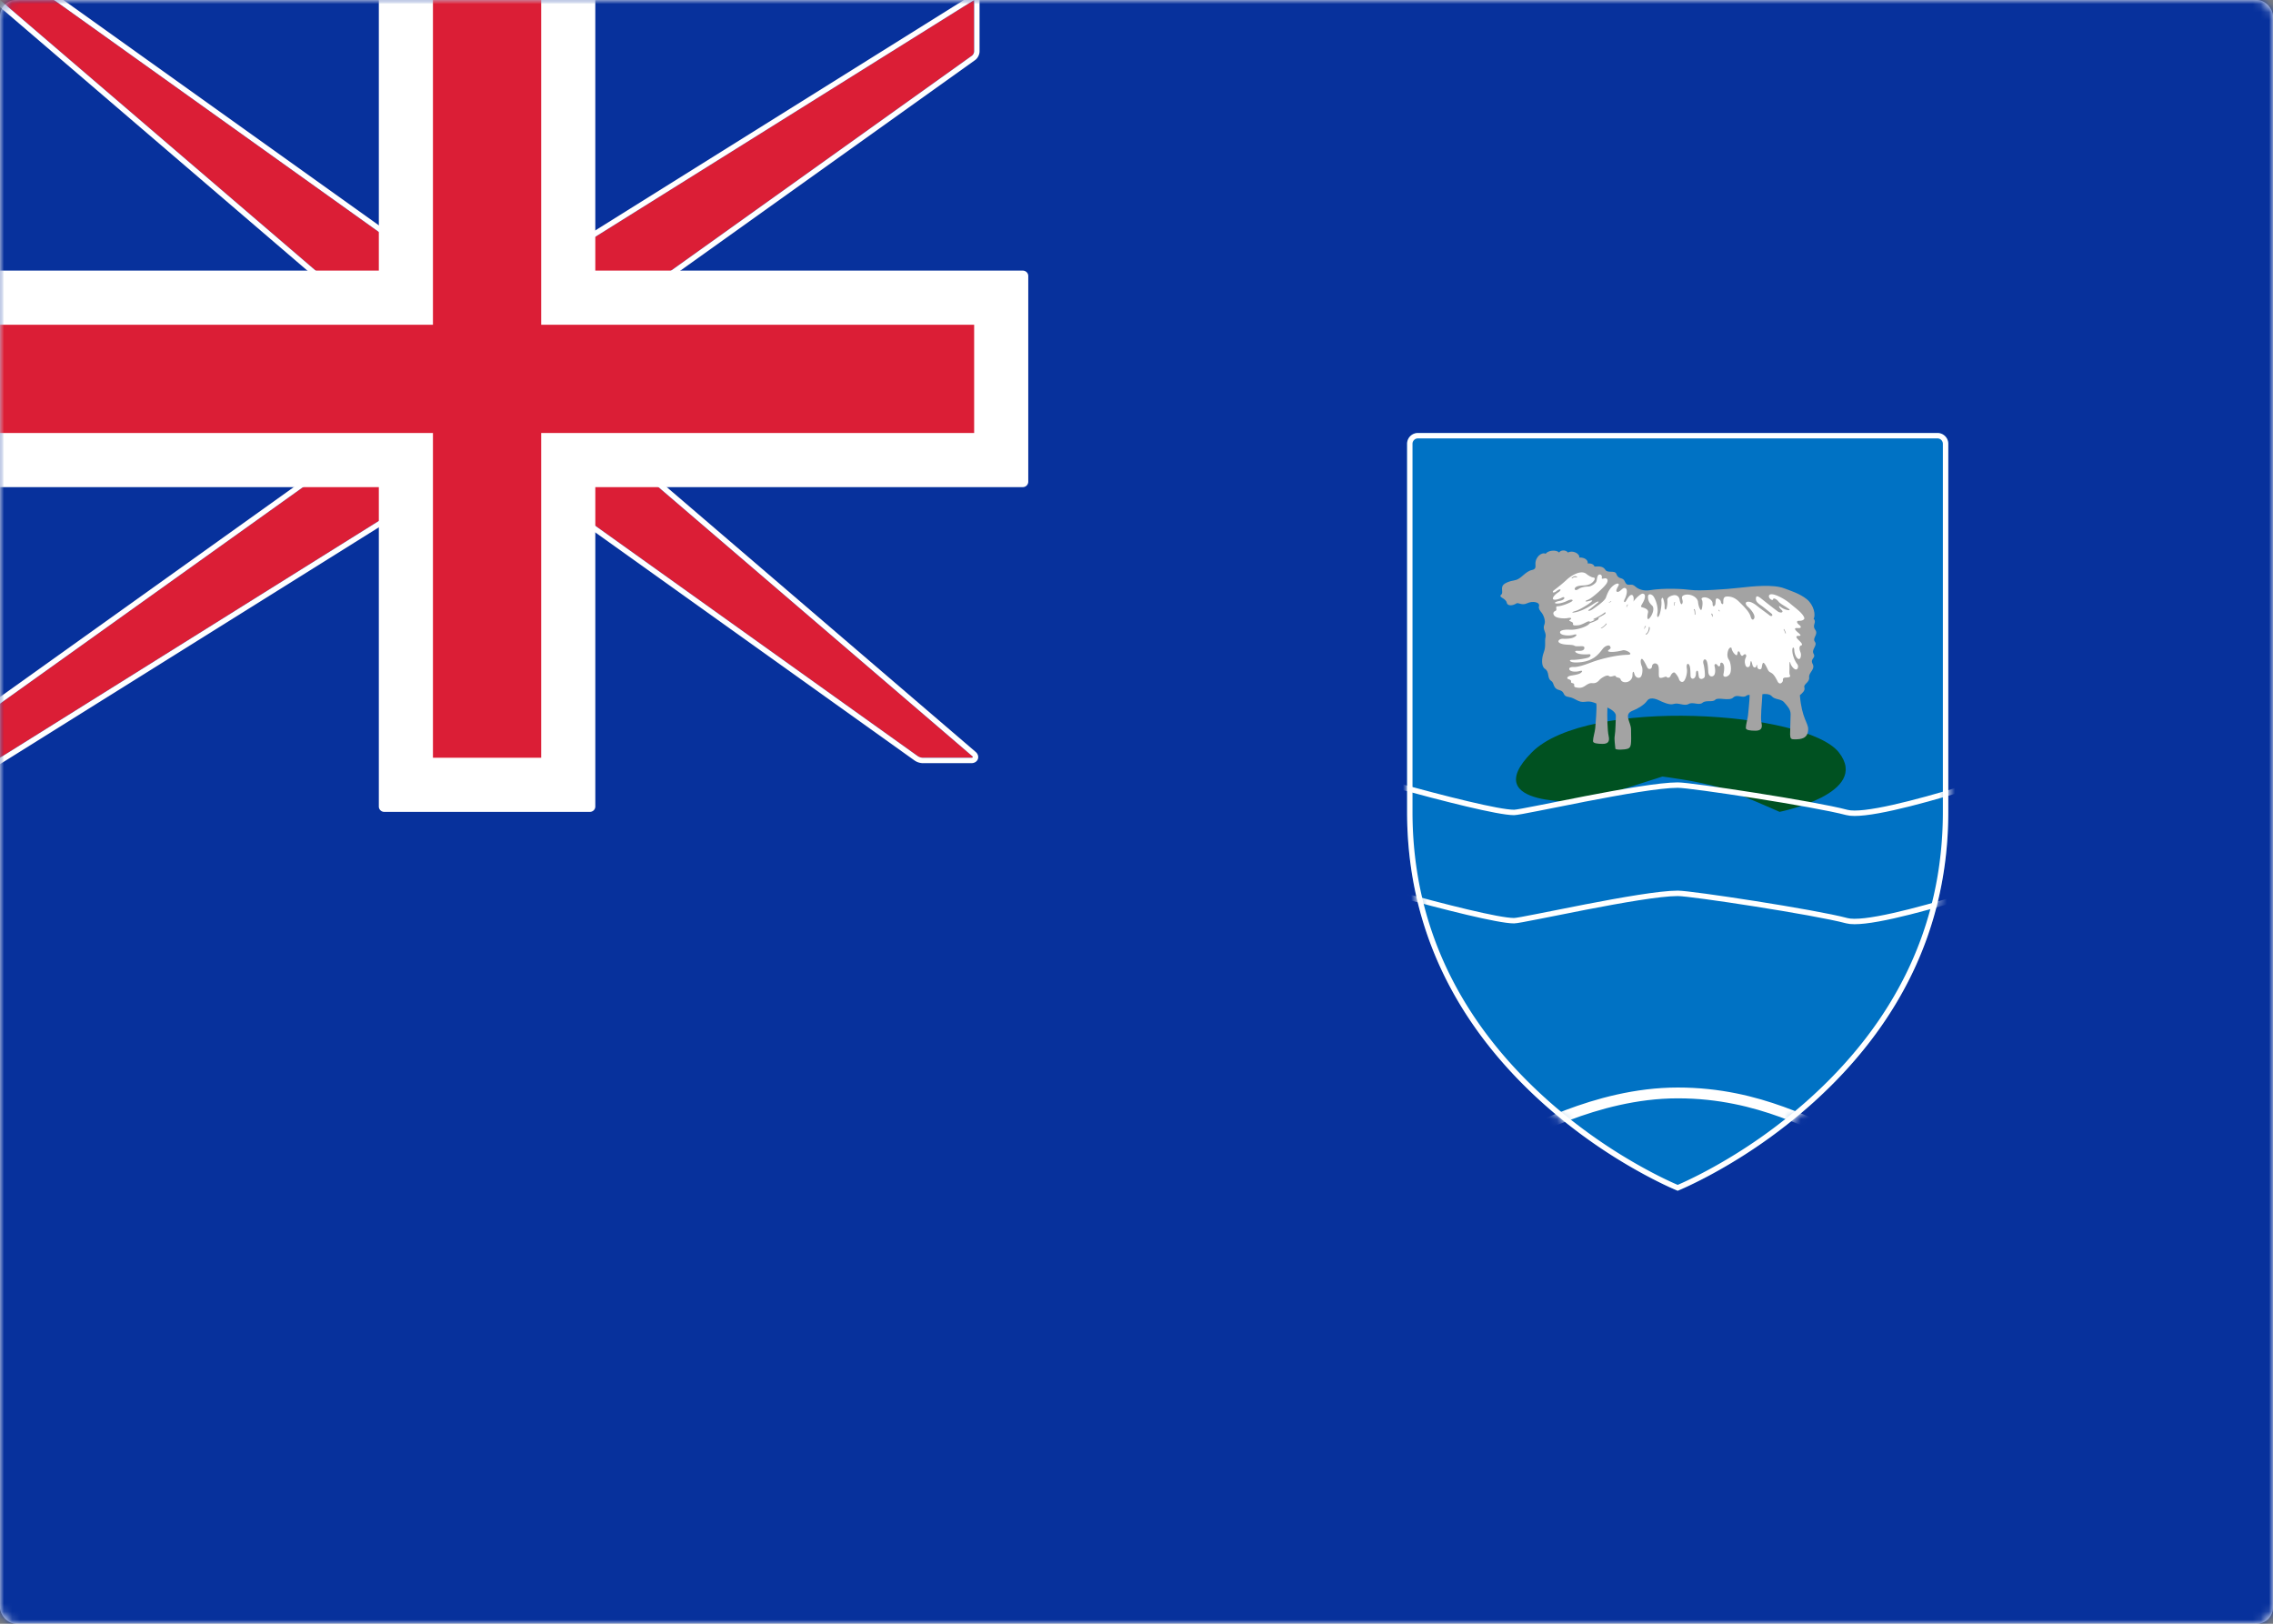 <svg width="280" height="200" viewBox="0 0 280 200" xmlns="http://www.w3.org/2000/svg" xmlns:xlink="http://www.w3.org/1999/xlink"><rect x="0" y="0" width="280" height="200" fill="#808080" stroke="none"/><title>FK</title><defs><rect id="a" width="280" height="200" rx="2"/><path d="M0 46.667V1.333C0 .597.597 0 1.332 0h64.003c.735 0 1.332.595 1.332 1.333v45.334c0 33.333-33.334 46.666-33.334 46.666S0 80 0 46.667z" id="c"/><path d="M46.667 40L0 0h6.667l46.666 33.333h13.334L120 0v6.327a.727.727 0 0 1-.274.535L73.333 40v13.333l46.416 39.785c.139.119.112.215-.089.215h-5.987c-.188 0-.457-.084-.614-.195L66.667 60H53.333L0 93.333v-6.666l46.667-33.334V40z" id="e"/></defs><g fill="none" fill-rule="evenodd"><mask id="b" fill="#fff"><use xlink:href="#a"/></mask><use fill="#FFF" xlink:href="#a"/><path fill="#07319C" mask="url(#b)" d="M0 0h280v200H0z"/><g mask="url(#b)"><g transform="translate(173.333 53.333)"><mask id="d" fill="#fff"><use xlink:href="#c"/></mask><use fill="#0072C4" xlink:href="#c"/><path d="M15.358 39.344c-6.832 6.9 6.557 6.025 6.557 6.025l9.537-3.053s4.287.518 7.18 1.39c1.918.579 7.253 2.96 7.253 2.96s11.267-2.249 7.305-7.322c-3.961-5.074-31-6.901-37.832 0z" fill="#005121" mask="url(#d)"/><g mask="url(#d)"><path d="M43.766 32.175c.274-.062.914-.048 1.153.243.374.454 1.142.303 1.517.741.373.44.807.845.807 1.47 0 .624-.073 2.174-.06 2.514.02.524.11.606.65.592.65-.017 1.548-.068 1.576-1.232.02-.812-.788-1.318-1.024-4.205.354-.303.67-.574.551-.977-.118-.405.67-.609.591-1.217-.08-.607.787-.979.433-1.653-.354-.676.433-.709.119-1.25-.316-.54.51-1.013.157-1.484-.355-.474.472-.912.04-1.486-.435-.574.235-.912-.197-1.351.275-.438.038-1.688-.829-2.396-.865-.71-2.086-1.08-2.795-1.351-1.32-.503-3.78-.27-5.514-.068-1.734.202-4.963.405-5.948.27-.984-.134-3.307-.27-5.14.034-.626.104-1.339-.084-1.712-.438-.3-.283-.473-.253-.748-.236-.276.016-.434-.069-.572-.407-.243-.594-.787-.185-1.043-.928-.172-.497-1.065-.067-1.34-.489-.277-.421-.61-.472-1.36-.421-.038-.254-.451-.44-.826-.373.06-.421-.354-.759-1.043-.742.078-.524-.886-.929-1.38-.607-.313-.389-.945-.305-1.102 0-.334-.389-1.398-.27-1.654.15-.452-.252-1.332.369-1.26 1.352.02.27.037.551-.414.641-.846.169-1.338 1.114-2.069 1.248-.727.136-1.456.372-1.594.778-.137.405.119.827-.157 1.03-.275.203.177.388.314.488.138.102.354.27.394.507.057.335.61.435 1.183.067.235-.15.649.305 1.318-.016.67-.32 1.62-.151 1.458.372-.079.252.098.523.315.776.217.252.541 1.016.355 1.451-.276.641.275.997.137 1.57-.137.575.079 1.098-.216 1.874-.296.776-.3 1.747.138 2.025.61.389.241 1.158.767 1.486.433.27.178.928.985 1.13.808.203.335.743 1.181.861.848.118 1.142.726 2.028.59.654-.098.997.06 1.378.21.079.541-.096 2.526-.136 3.032-.036.449-.276 1.164-.276 1.604 0 .27.551.337 1.182.337.629 0 .906-.253.747-.961-.157-.71-.195-2.439-.155-3.52.546.264 1.066.632 1.043 1.038-.04.658-.03 1.839-.14 2.447-.077.44.04 1.132.08 1.588.04.167 1.102.15 1.537 0 .432-.153.432-.558.392-2.398-.02-.91-.985-1.841.237-2.296.591-.22 1.418-.726 1.734-1.197.314-.474 1.004-.289 1.496-.051.492.236 1.28.597 1.773.438.63-.202 1.3.304 1.85 0 .552-.303 1.261.22 1.713-.151.453-.372 1.242-.018 1.576-.372.335-.354 1.713.203 2.206-.27.492-.473 1.162.135 1.615-.219.119-.094.26-.114.413-.103-.017.799-.167 2.07-.197 2.466-.035.45-.275 1.163-.275 1.603 0 .27.551.337 1.18.337.632 0 .907-.252.75-.96-.158-.71.068-2.453.107-3.535" fill="#A3A3A3"/><path d="M11.9 19.867c.263-.192.019-.59.15-.974.132-.383.83-.606 1.528-.733.698-.128 1.169-1.021 1.98-1.181.433-.085.415-.35.396-.606-.068-.928.773-1.515 1.207-1.275.245-.4 1.264-.511 1.584-.144.151-.287.754-.367 1.056 0 .472-.303 1.396.08 1.32.574.661-.016 1.057.303 1 .702.359-.064.755.112.793.35-.06.393.836.493.42.747-.362.222-.707.135-1.12-.169-.414-.305-1.793-.034-1.99.118-.197.153-.414.22-.572.102-.157-.118-.53-.305-.708-.287-.178.016-.551.016-.77-.338-.215-.354-.767-.405-.864-.27-.098.134.216.624.531.81.315.186.158.54.532.743.245.133.02.59-.118.86-.138.271-.67.186-.71-.016-.038-.202-.178-.338-.492-.034-.315.304-.983.22-1.142.136-.157-.085-.591-.237-.886-.153-.296.085.138.22.178.338.038.118-.474.169-.769.169-.295 0-.394.167-.216.202.178.034.865.068 1.142-.068.276-.134 1.121 0 1.201.254.079.253-.491.355-.828.32-.494-.05-1.22.22-1.574.304-.355.085-1.3-.135-1.675-.033-.373.1-.742-.297-.585-.448" fill="#A3A3A3"/><path d="M18.234 21.935c-.354.135-.235.54.08.709.316.169 1.024.236 1.477.152.452-.085.551.051.256.22-.296.167.452.202.393.472-.058.27.276.219.591.202.316-.016.729-.22 1.083-.405.354-.185.61-.05.276.27-.334.32-1.457.727-2.343.676-.887-.05-1.36.151-1.163.438.197.287 1.143.338 1.635.186.493-.152.414.119.04.303-.375.187-.907.203-1.359.187-.453-.017-.847.372-.256.59.59.22 1.379.085 1.674.27.296.186 1.201-.1 1.22.22.02.32-.256.438-.788.405-.531-.034-.374.206.021.337.354.12.985.12 1.319.085.334-.033.237.304-.098.422-.335.118-1.418.287-1.95.27-.532-.016-.277.321.414.321 2.106 0 2.816-.996 3.348-1.688.26-.34.767-.524.886-.32.118.201.137.252-.098.421-.237.169-.18.27.255.287.432.017 1.063-.102 1.438-.202.374-.101 1.476.537.57.556-1.595.035-3.564.609-4.213.845-.65.236-1.735.68-2.403.658-.492-.017-.69.168-.492.388.196.22.827.22 1.181.118.354-.101.433 0 .197.202-.235.203-.826.287-1.241.356-.412.067-.617.331-.295.438.61.203.06.388.493.49.433.102-.04.422.433.523.472.102.748.05 1.102-.185.356-.236.551-.372.926-.338.375.034.631-.136.847-.389.217-.252.946-.708 1.181-.488.237.22.729-.187.828.033.098.22.511.085.61.388.109.338.571.405.887.287a.86.86 0 0 0 .57-.828c0-.421.118-.59.237-.134.117.455.551.59.767.372.217-.22.295-.98.138-1.334-.157-.355-.178-.811-.02-.895.158-.084.533.692.69 1.03.158.338.57.236.59-.102.02-.337.395-.506.67-.252.276.252.119 1.097.198 1.502.078.405.845-.102.925.033.079.136.374.169.492-.118.119-.287.394-.54.551-.371.159.169.395.456.492.776.1.321.454.49.67.152.216-.338.375-.995.296-1.453-.08-.454.06-.741.255-.505.197.236.178.878.197 1.4.02.524.67.474.67-.303 0-.354.197-.421.256-.22.06.204.06.542.119.693.145.374.65.169.708-.084.059-.254-.039-1.166-.157-1.57-.119-.406.118-.692.315-.473.197.22.236.793.276 1.435.038.64.452.675.67.49.216-.187.216-.727.118-1.115-.1-.388.216-.388.354-.151.138.236.375.083.335-.102-.039-.185.157-.354.354-.101.197.253.138.827.04 1.282-.1.457.492.405.767.018.276-.389.138-1.452-.098-1.79-.237-.337-.216-.777-.08-1.164.14-.388.396-.406.415-.236.02.168.138.455.354.674.217.22.335.254.374-.085.04-.336.237-.253.315 0 .08.254.217.456.414.238.197-.22.453-.051.296.287-.159.337-.159.64-.04.979.118.337.532.287.572-.102.081-.808.197-.27.295.084.097.355.394.338.453.136.06-.203.118-.253.118-.035 0 .22.098.406.354.406.257 0 .198-.439.315-.709.118-.27.334.102.63.725.295.625.512.034 1.202 1.453.282.578.689.084.67-.118-.021-.203.038-.338.373-.338s.61-.067.493-.287c-.118-.22-.04-.625-.059-1.08-.02-.457.039-.71.098-.457.06.253.256.609.57.794.316.185.532-.321.276-.641-.255-.321-.609-1.08-.59-1.722.015-.472.236-.321.236.016 0 .338.197.946.493 1.081.295.135.413-.49.276-.81-.138-.321-.217-.76.078-.845.295-.083-.078-.438-.335-.692-.256-.252-.413-.505.04-.489.452.017.079-.27-.139-.455-.216-.186-.59-.558 0-.507.591.05.396-.253.159-.422-.237-.169-.375-.49.038-.472.415.016.67-.187.631-.338-.15-.585-1.142-1.266-1.752-1.789-.61-.523-1.596-1.046-2.128-1.131-.532-.086-.55.254-.413.455.138.202.413.338.453.135.039-.202.452.018.65.287.196.27.866.608 1.28.912.414.303-.552.152-1.025-.253-.27-.232-.237.05.119.37.354.322-.1.457-.473.186a68.244 68.244 0 0 1-1.95-1.518c-.61-.49-.709-.371-.728-.051-.02.321.197.54.591.81.394.27.886.692 1.26.979.374.287.06.472-.177.27-.237-.203-1.043-.759-1.516-1.148-.474-.388-.906-.573-1.201-.523-.296.051-.276.338.078.642.355.303.789.877.789 1.215 0 .338-.316.574-.474-.033-.158-.608-.906-1.317-1.457-1.858-.55-.54-1.103-.641-1.517-.607-.413.033-.394.438-.394.76 0 .32-.275.134-.295-.102-.019-.236-.335-.438-.512-.422-.177.017-.117.507-.177.727-.059.218-.334.421-.334-.086 0-.506-.65-.759-.926-.777-.276-.016-.532.085-.394.305.137.219.078.81-.02 1.148-.099.337-.394-.254-.453-.879-.06-.623-.984-1.063-1.634-.877-.65.187-.157.59-.276.979-.118.388-.296.034-.355-.37-.058-.406-.374-.66-.806-.558-.434.101-.729.303-.71.574.02.27.02.506-.078.944-.1.44-.276.22-.257-.067.021-.287-.078-.76-.177-1.03-.098-.269-.257-.016-.217.322.04.337-.059 1.113-.216 1.587-.157.472-.394.489-.275-.153.118-.64-.178-1.587-.473-2.025-.212-.314-.689-.422-.689.017s.138.759.492 1.08c.354.32.078 1.114-.276 1.537-.355.421-.334-.187-.216-.643.117-.456-.532-.607-.788-.692-.256-.084.275-.54.394-1.148.058-.3-.02-.489-.256-.507-.237-.016-.867.558-1.143.98.079-.439 0-.827-.237-.827-.235 0-.491.423-.668.726-.178.304-.355.135-.178-.185.178-.321.452-1.182.098-1.368-.354-.185-.67.574-1.043.438-.212-.076.079-.556.197-.776.117-.22-.118-.388-.65.017-.532.406-.767 1.064-.907 1.47-.136.404-1.081 1.062-1.594 1.416-.512.355-.729.22-.472.068.256-.152.767-.624 1.023-.81.257-.186.138-.295-.354.025-.492.321-1.388.904-2.305 1.106-.538.12-.61.018-.078-.135.531-.152 1.752-.878 2.048-1.215.186-.212-.296-.034-.531.017-.236.05-.433-.017.04-.186.47-.169 1.968-1.502 2.284-1.992.314-.49.039-.676-.158-.658-.198.016-.473.135-.414-.067.06-.204-.078-.474-.335-.389-.256.084-.235.574-.334.843-.098.27-.65.626-1.005.626-.354 0-.846.068-1.22.32-.375.253-.552.017-.375-.185.177-.203.571-.254.965-.27.395-.017.827-.068 1.162-.39.335-.32.354-.573.1-.59-.257-.016-.691-.303-.829-.421-.7-.6-1.98.236-2.481.725a20.187 20.187 0 0 1-1.516 1.25c-.296.201-.178.488.314.101.493-.389.65-.118.199.169-.455.287-.789.708-.631.86.157.152.767-.033 1.102-.219.335-.185.493.27-.335.422-.556.103-.75.298-.314.321.335.016.846-.118 1.32-.354.471-.238.846-.102.452.134-.394.236-1.261.558-1.694.558-.363 0 .06.456-.296.59z" fill="#FFF"/><path d="M20.362 17.774c.178-.132.332-.19.494-.095.147.086.163.123-.022.095-.184-.029-.31 0-.42.085-.11.085-.236.052-.052-.085m-7.695.926c.115-.095.3-.095.382-.2.083-.103.173-.065.07.034-.101.1-.299.118-.382.19-.083.07-.127.023-.07-.025m2.173-1.271c.13-.008.386-.075.543-.156.157-.08.495-.109.7-.014.205.095.314.128.423.147.108.019.108.08-.061.099-.17.019-.398.033-.519.01a1.715 1.715 0 0 0-.447-.029c-.145.014-.205-.014-.084-.038.12-.023.265-.094.338-.123.072-.028.265-.005.157.024-.11.028-.061.09.048.113.109.024.326.024.422-.019a4.226 4.226 0 0 0-.482-.165.403.403 0 0 0-.303.024c-.12.056-.41.193-.687.189-.278-.005-.206-.053-.048-.062m12.282 3.721a.462.462 0 0 0-.105.215c-.006.066.061.111.07.028.009-.083.017-.132.09-.194.073-.061.003-.123-.055-.05m-2.24-.308a.734.734 0 0 0 .213-.121c.05-.047.082-.017.032.035a.622.622 0 0 1-.216.128c-.052.014-.093-.019-.029-.043m-.608 1.322c-.195.18-.96.605-1.19.685-.23.08-.15.196.108.134-.19.115-.61.302-.879.355-.27.053-.326.213.08.116.406-.098.974-.356 1.123-.471.15-.116-.04-.17.19-.294.23-.124.655-.352.716-.445.095-.141-.013-.204-.148-.08m-.341 1.818c.16-.07.458-.32.544-.463.052-.086.157-.075.075.058s-.388.37-.493.433c-.104.064-.298.046-.126-.028m8.99-3.116a.757.757 0 0 0-.03.323c.012.082.082.143.07.02-.01-.123-.01-.246.03-.281.04-.037-.012-.185-.07-.062m2.421.937c.06.068.088.39.082.509-.006.12.094.12.087-.05-.005-.17-.017-.384-.07-.497-.052-.114-.18-.057-.099.037m2.139.523a.624.624 0 0 1 .082.264c0 .085.076.047.082-.052a.422.422 0 0 0-.053-.25c-.04-.065-.163-.051-.11.038m1.013-.414c-.032-.072-.082-.137-.117-.128-.035.01-.012.076.035.147.046.071.117.061.082-.019m-8.724 2.089c-.018.31-.136.584-.279.68-.142.096-.118.25.056.096.174-.155.304-.421.342-.658.036-.236-.106-.325-.119-.118m-.439-.215c-.07.065-.11.206-.11.313 0 .107.046.028.058-.033.012-.06.035-.145.094-.173.058-.028.029-.172-.042-.107m17.135.418c.061.115.152.301.18.409.03.108-.04.136-.063.04a2.406 2.406 0 0 0-.176-.387c-.04-.073-.011-.193.059-.062" fill="#A3A3A3"/></g><path d="M-13.333 40s22.679 6.738 26.507 6.738c1.076 0 15.766-3.369 20.17-3.369 1.647 0 16.853 2.308 20.823 3.369C58.137 47.799 80.021 40 80.021 40m-93.354 13.333s22.679 6.738 26.507 6.738c1.076 0 15.766-3.369 20.17-3.369 1.647 0 16.853 2.308 20.823 3.37 3.97 1.06 25.854-6.739 25.854-6.739" stroke="#FFF" stroke-width=".667" stroke-linecap="round" stroke-linejoin="round" mask="url(#d)"/><path d="M-13.333 80s22.679 6.738 26.507 6.738c1.076 0 9.833-5.452 20.17-5.452 10.337 0 16.853 4.39 20.823 5.452C58.137 87.799 80.021 80 80.021 80l71.773 11.48" stroke="#FFF" stroke-width="1.333" stroke-linecap="round" stroke-linejoin="round" mask="url(#d)"/></g><path stroke="#FFF" stroke-width=".667" d="M206.666 146.306l.242-.103c.302-.131.653-.29 1.048-.476a56.761 56.761 0 0 0 3.754-1.955 64.922 64.922 0 0 0 11.4-8.187c10.351-9.316 16.556-21.105 16.556-35.585V54.666c0-.553-.446-1-.998-1h-64.003a1 1 0 0 0-.999 1V100c0 14.48 6.205 26.27 16.557 35.585a64.922 64.922 0 0 0 11.4 8.187c1.36.77 2.621 1.421 3.753 1.955a36.72 36.72 0 0 0 1.29.579z"/></g><g mask="url(#b)"><use fill="#DB1E36" xlink:href="#e"/><path stroke="#FFF" stroke-width=".667" d="M46.333 40.153L-.9-.333h7.568l.193.062L53.44 33h13.131L120.333-.601v6.928c0 .297-.17.633-.413.807L73.667 40.172V53.18l46.299 39.685c.377.323.2.802-.306.802h-5.987a1.54 1.54 0 0 1-.807-.258L66.56 60.333H53.429L-.333 93.935v-7.44l46.666-33.333V40.153z"/></g><path d="M0 33.333V60h46.667v39.34c0 .364.3.66.659.66h25.348c.364 0 .66-.299.66-.66V60h52.658a.67.67 0 0 0 .675-.66V33.994c0-.365-.3-.66-.675-.66H73.333V0H46.667v33.333H0z" fill="#FFF" mask="url(#b)"/><path fill="#DB1E36" mask="url(#b)" d="M0 40h53.333V0h13.334v40H120v13.333H66.667v40H53.333v-40H0z"/></g></svg>